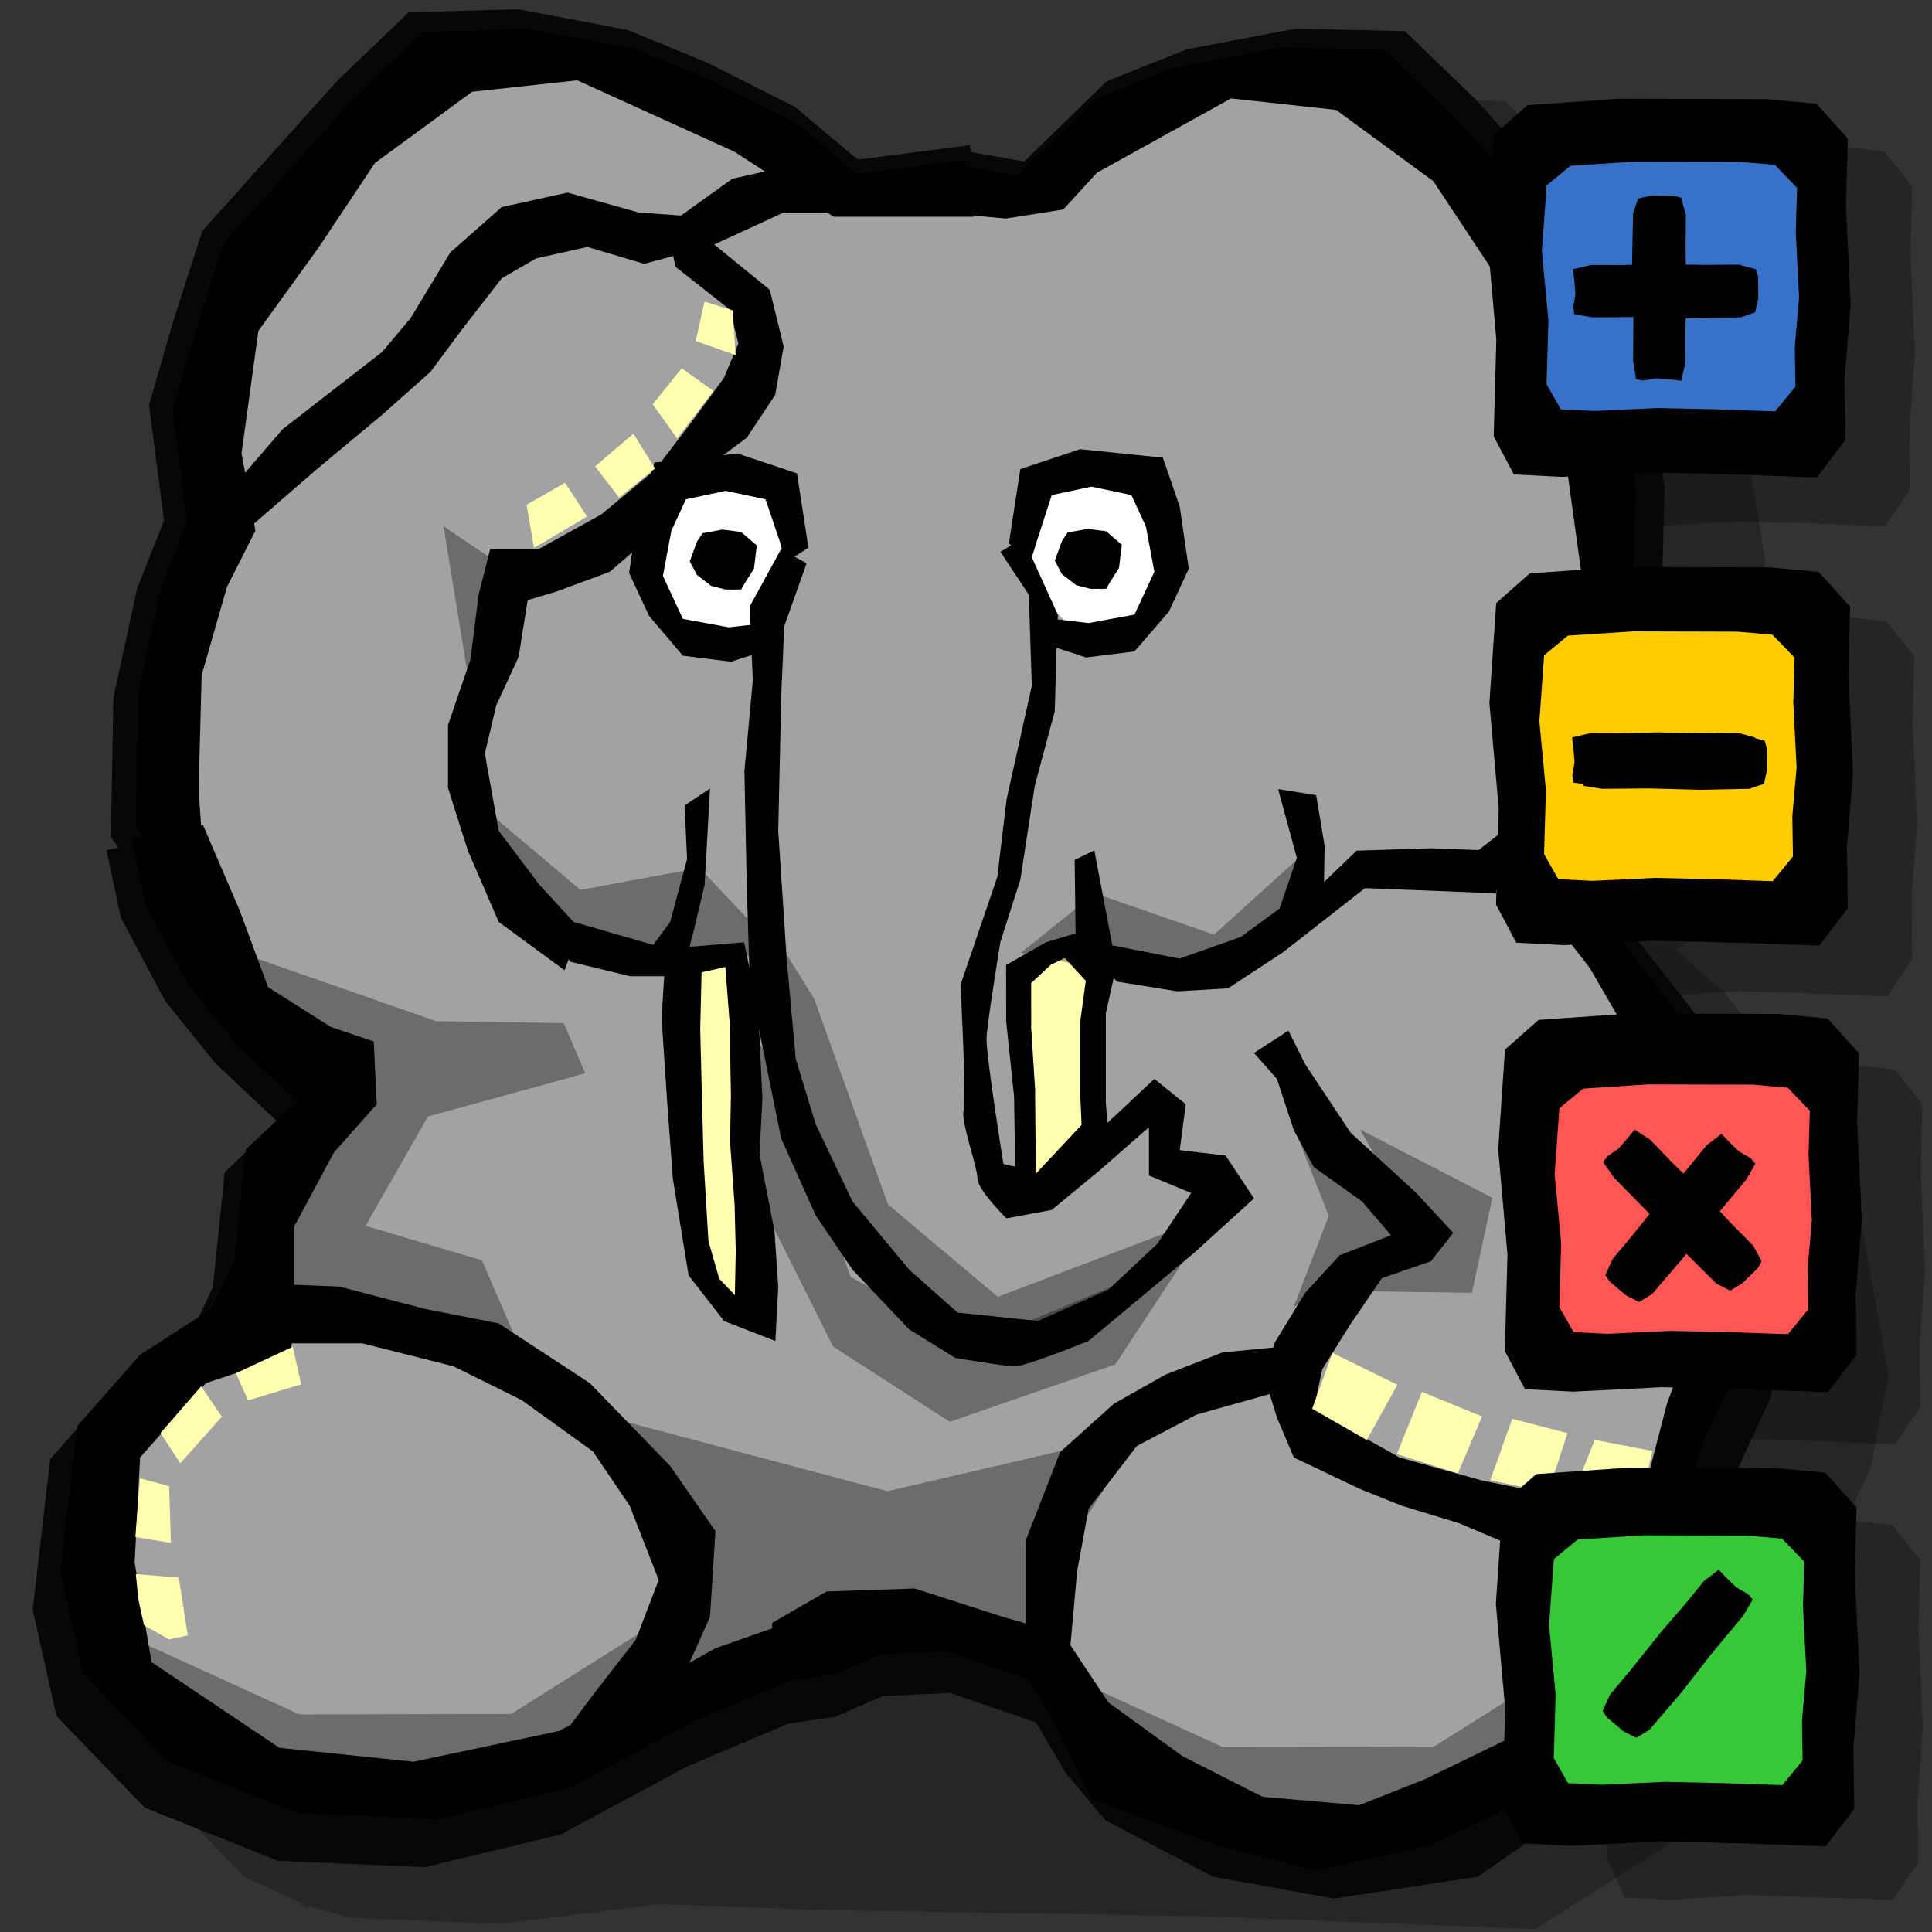 <?xml version="1.0" encoding="UTF-8" standalone="no"?>
<!-- Created with Inkscape (http://www.inkscape.org/) -->
<svg
   xmlns:dc="http://purl.org/dc/elements/1.1/"
   xmlns:cc="http://web.resource.org/cc/"
   xmlns:rdf="http://www.w3.org/1999/02/22-rdf-syntax-ns#"
   xmlns:svg="http://www.w3.org/2000/svg"
   xmlns="http://www.w3.org/2000/svg"
   xmlns:sodipodi="http://sodipodi.sourceforge.net/DTD/sodipodi-0.dtd"
   xmlns:inkscape="http://www.inkscape.org/namespaces/inkscape"
   width="100"
   height="100"
   id="svg2"
   sodipodi:version="0.32"
   inkscape:version="0.44.1"
   version="1.0"
   sodipodi:docbase="/home/mat/Travaux/Inkscape/Gcompris/boardicons"
   sodipodi:docname="mem_solo_calc.svg">
  <rect width="100%" height="100%" fill="#333333" stroke="none"/>
  <defs
     id="defs4" />
  <sodipodi:namedview
     id="base"
     pagecolor="#ffffff"
     bordercolor="#666666"
     borderopacity="1.0"
     inkscape:pageopacity="0.0"
     inkscape:pageshadow="2"
     inkscape:zoom="3.1359152"
     inkscape:cx="104.7097"
     inkscape:cy="60.040482"
     inkscape:document-units="px"
     inkscape:current-layer="layer1"
     width="100px"
     height="100px"
     inkscape:window-width="1136"
     inkscape:window-height="887"
     inkscape:window-x="49"
     inkscape:window-y="38" />
  <g
     inkscape:label="Calque 1"
     inkscape:groupmode="layer"
     id="layer1">
    <path
       style="fill:black;fill-opacity:0.273;fill-rule:evenodd;stroke:none;stroke-width:1px;stroke-linecap:butt;stroke-linejoin:miter;stroke-opacity:1"
       d="M 88.546,7.584 L 84.315,7.897 L 82.766,9.465 L 82.462,14.64 L 82.877,20.096 L 82.766,25.114 L 83.679,27.09 L 85.891,27.215 L 89.957,26.996 L 93.773,27.09 L 97.562,27.246 L 98.89,25.302 L 98.834,22.135 L 99.111,18.277 L 98.89,13.166 L 98.973,9.653 L 97.534,7.834 L 95.267,7.584 L 88.546,7.584 z M 88.629,31.888 L 84.426,32.233 L 82.877,33.769 L 82.573,38.975 L 82.988,44.4 L 82.877,49.449 L 83.79,51.425 L 86.002,51.551 L 90.067,51.3 L 93.884,51.425 L 97.673,51.582 L 98.973,49.638 L 98.945,46.439 L 99.221,42.613 L 99,37.501 L 99.083,33.958 L 97.645,32.17 L 95.377,31.919 L 88.629,31.888 z M 89.044,55.094 L 84.813,55.439 L 83.292,56.976 L 82.96,62.15 L 83.402,67.607 L 83.264,72.625 L 84.204,74.6 L 86.389,74.726 L 90.455,74.506 L 94.271,74.6 L 98.088,74.757 L 99.387,72.813 L 99.36,69.645 L 99.636,65.788 L 99.415,60.676 L 99.498,57.164 L 98.06,55.345 L 95.792,55.126 L 89.044,55.094 z M 88.934,78.677 L 84.702,79.022 L 83.181,80.559 L 82.877,85.765 L 83.292,91.19 L 83.181,96.208 L 84.094,98.215 L 86.306,98.34 L 90.372,98.089 L 94.188,98.215 L 97.977,98.34 L 99.277,96.427 L 99.249,93.228 L 99.526,89.402 L 99.304,84.291 L 99.387,80.747 L 97.949,78.928 L 95.682,78.709 L 88.934,78.677 z "
       id="path17483" />
    <path
       style="fill:#070707;fill-opacity:0.276;fill-rule:evenodd;stroke:none;stroke-width:1px;stroke-linecap:butt;stroke-linejoin:miter;stroke-opacity:1"
       d="M 31.998,4.09 L 26.332,4.252 L 22.674,7.755 L 15.649,15.571 L 14.127,20.306 L 12.897,24.587 L 13.674,30.555 L 12.282,34.058 L 11.051,39.733 L 10.922,46.933 L 11.31,47.485 L 10.695,47.615 L 11.44,51.117 L 13.739,55.431 L 16.329,58.642 L 19.566,61.69 L 16.814,64.285 L 16.199,70.253 L 14.969,72.847 L 11.149,75.312 L 7.782,79.139 L 6.875,86.923 L 8.105,92.437 L 12.67,97.172 C 20.207,100.472 11.801,97.339 17.988,99.252 L 25.821,99.577 L 34.199,98.567 L 42.575,98.865 L 62.171,99.183 L 79.47,99.844 L 88,94.432 L 91.34,90.945 L 90.402,87.41 L 93.153,86.631 L 93.639,84.037 L 94.999,79.918 L 96.844,75.928 L 97.751,71.193 L 96.359,63.377 L 93.477,56.793 L 89.204,51.312 L 86.711,49.139 L 87.067,48.977 L 90.272,46.252 L 90.887,41.193 L 91.179,35.225 L 91.34,28.803 L 90.11,21.311 L 88.589,16.544 L 81.563,8.76 L 77.905,5.225 L 72.239,5.095 L 66.606,6.165 L 62.462,7.819 L 58.189,11.971 L 55.437,11.484 L 55.372,11.128 L 49.577,11.874 L 46.34,9.149 L 41.775,6.846 L 37.663,5.16 L 31.998,4.09 z "
       id="path16413"
       sodipodi:nodetypes="cccccccccccccccccccccccccccccccccccccccccccccccccccccccccccccc" />
    <path
       style="fill:#070707;fill-opacity:1;fill-rule:evenodd;stroke:none;stroke-width:1px;stroke-linecap:butt;stroke-linejoin:miter;stroke-opacity:1"
       d="M 26.815,0.478 L 21.15,0.64 L 17.491,4.143 L 10.466,11.96 L 8.944,16.695 L 7.714,20.976 L 8.491,26.944 L 7.099,30.446 L 5.869,36.122 L 5.739,43.322 L 6.128,43.874 L 5.513,44.003 L 6.257,47.506 L 8.556,51.82 L 11.146,55.03 L 14.383,58.079 L 11.632,60.674 L 11.016,66.641 L 9.786,69.236 L 5.966,71.701 L 2.599,75.528 L 1.693,83.312 L 2.923,88.825 L 7.488,93.561 L 14.383,96.317 L 21.991,96.642 L 29.017,94.955 L 35.589,91.42 L 40.801,89.215 L 43.229,88.858 L 45.69,87.788 L 49.186,87.625 L 53.621,89.15 L 55.143,91.744 L 57.214,94.219 L 62.788,97.134 L 69.032,98.271 L 76.504,97.134 L 80.757,94.149 L 83.697,91.615 L 86.158,87.334 L 85.219,83.798 L 87.971,83.02 L 88.457,80.425 L 89.816,76.306 L 91.662,72.317 L 92.568,67.582 L 91.176,59.766 L 88.295,53.182 L 84.021,47.701 L 81.528,45.528 L 81.885,45.365 L 85.09,42.641 L 85.705,37.582 L 85.996,31.614 L 86.158,25.192 L 84.928,17.7 L 83.406,12.933 L 76.381,5.149 L 72.722,1.613 L 67.057,1.484 L 61.424,2.554 L 57.28,4.208 L 53.006,8.36 L 50.255,7.873 L 50.19,7.516 L 44.395,8.262 L 41.157,5.538 L 36.592,3.235 L 32.481,1.549 L 26.815,0.478 z "
       id="path16272"
       sodipodi:nodetypes="ccccccccccccccccccccccccccccccccccccccccccccccccccccccccccccccccccccccc" />
    <path
       style="fill:#a2a1a3;fill-opacity:1;fill-rule:evenodd;stroke:none;stroke-width:1px;stroke-linecap:butt;stroke-linejoin:miter;stroke-opacity:1"
       d="M 12.419,15.306 L 10.65,21.94 L 11.239,28.427 L 8.733,33.439 L 8.586,43.759 L 11.829,50.835 L 16.989,55.848 L 15.662,59.238 L 13.746,63.071 L 13.746,66.462 L 11.387,69.411 L 6.079,73.981 L 4.31,81.057 L 7.111,87.544 L 14.483,92.114 L 21.412,92.704 L 32.321,90.05 L 37.333,86.807 L 42.641,84.595 L 47.358,84.006 L 53.403,85.185 L 56.646,89.608 L 62.396,93.146 L 66.966,94.915 L 72.126,94.62 L 80.676,89.903 L 83.33,84.448 L 82.888,80.762 L 86.131,78.256 L 89.079,67.199 L 88.784,61.302 L 86.721,54.963 L 83.477,49.361 L 78.907,44.349 L 82.74,40.368 L 83.33,28.279 L 81.413,16.633 L 71.683,4.544 L 66.671,3.512 L 59.005,5.429 L 54.582,9.851 L 42.493,9.704 L 36.744,5.134 L 29.225,2.627 L 22.296,4.397 L 14.188,13.242 L 12.419,15.306 z "
       id="path14433" />
    <path
       style="fill:white;fill-opacity:1;fill-rule:evenodd;stroke:none;stroke-width:1px;stroke-linecap:butt;stroke-linejoin:miter;stroke-opacity:1"
       d="M 36.889,24.396 L 39.263,24.761 L 41.272,26.77 L 40.906,30.24 L 39.811,32.249 L 39.263,33.344 L 37.254,33.344 L 35.428,32.796 L 33.602,31.153 L 32.689,29.144 L 33.602,26.222 L 34.332,24.944 L 36.889,24.396 z "
       id="path14435" />
    <path
       style="fill:white;fill-opacity:1;fill-rule:evenodd;stroke:none;stroke-width:1px;stroke-linecap:butt;stroke-linejoin:miter;stroke-opacity:1"
       d="M 56.804,24.122 L 58.925,24.487 L 60.721,26.496 L 60.394,29.966 L 59.415,31.975 L 58.925,33.07 L 57.13,33.07 L 55.498,32.523 L 53.867,30.879 L 53.051,28.87 L 53.867,25.948 L 54.519,24.67 L 56.804,24.122 z "
       id="path15322" />
    <path
       style="fill:#ffffaf;fill-opacity:1;fill-rule:evenodd;stroke:none;stroke-width:1px;stroke-linecap:butt;stroke-linejoin:miter;stroke-opacity:1"
       d="M 81.118,79.446 L 81.615,83.151 L 79.22,83.552 L 78.792,79.929 L 81.118,79.446 z "
       id="path15342"
       sodipodi:nodetypes="ccccc" />
    <path
       style="fill:black;fill-opacity:1;fill-rule:evenodd;stroke:none;stroke-width:1px;stroke-linecap:butt;stroke-linejoin:miter;stroke-opacity:1"
       d="M 27.375,1.5 L 21.906,1.656 L 18.375,5.031 L 11.594,12.562 L 10.125,17.125 L 8.938,21.25 L 9.688,27 L 8.344,30.375 L 7.156,35.844 L 7.031,42.781 L 7.406,43.312 L 6.812,43.438 L 7.531,46.812 L 9.75,50.969 L 12.25,54.062 L 15.375,57 L 12.719,59.5 L 12.125,65.25 L 10.938,67.75 L 7.25,70.125 L 4,73.812 L 3.125,81.312 L 4.312,86.625 L 8.719,91.188 L 15.375,93.844 L 22.719,94.156 L 29.5,92.531 L 35.844,89.125 L 40.875,87 L 43.219,86.656 L 45.594,85.625 L 48.969,85.469 L 53.25,86.938 L 54.719,89.438 L 56.5,93.125 L 62.969,95.5 L 68.125,96.812 L 74.031,95.5 L 80.531,92.406 L 82.281,89.312 L 84.656,85.188 L 83.75,81.781 L 86.406,81.031 L 86.875,78.531 L 88.188,74.562 L 89.969,70.719 L 90.844,66.156 L 89.5,58.625 L 86.719,52.281 L 82.594,47 L 80.188,44.906 L 80.531,44.75 L 83.625,42.125 L 84.219,37.25 L 84.5,31.5 L 84.656,25.312 L 83.469,18.094 L 82,13.5 L 75.219,6 L 71.688,2.594 L 66.219,2.469 L 60.781,3.5 L 56.781,5.094 L 52.656,9.094 L 50,8.625 L 49.938,8.281 L 44.344,9 L 41.219,6.375 L 36.812,4.156 L 32.844,2.531 L 27.375,1.5 z M 29.875,4.156 L 38,7.844 L 39.594,8.875 L 37.906,9.25 L 35.25,11.156 L 33.062,11 L 29.375,9.969 L 25.969,10.719 L 23.312,13.062 L 21.25,16.469 L 19.781,18.219 L 17.281,20.156 L 14.625,22.219 L 12.688,24.469 L 12.5,23.469 L 13.375,17.125 L 16.469,12.844 L 19.406,8.438 L 24.438,4.75 L 29.875,4.156 z M 63.719,5.094 L 69.156,5.688 L 74.188,9.375 L 77.125,13.812 L 80.219,18.094 L 81.125,24.406 L 82,30.75 L 81.562,35.625 L 80.656,40.781 L 76.531,44 L 74.062,43.906 L 70.219,44.031 L 68.531,45.656 L 68.562,43.781 L 68.125,41.156 L 66.156,40.844 L 67.125,44.406 L 66.23,47.025 L 64.213,48.502 L 61.05,49.616 L 57.575,48.933 L 56.643,44.015 L 55.625,44.509 L 55.681,49.019 L 57.844,50.812 L 60.938,51.31 L 63.567,51.154 L 66.392,49.3 L 70.656,45.969 L 76.969,46.219 L 77,46.219 L 77.438,46.25 L 77.438,46.062 L 77.938,45.844 L 80.219,47.438 L 82.281,50.094 L 85.531,55.688 L 87.906,63.938 L 88.031,67.938 L 86.281,72.656 L 85.25,76.625 L 83.625,78.531 L 82.531,78.312 L 82.156,77.938 L 80.375,77.375 L 76.688,76.625 L 72.438,75.438 L 68,72.938 L 68.438,70.875 L 69.906,68.531 L 71.531,66.156 L 74.062,65.281 L 75.219,63.812 L 73.312,61.75 L 69.906,58.625 L 67.562,55.094 L 66.688,53.344 L 64.906,54.5 L 66.094,55.844 L 66.969,58.5 L 68,60.406 L 70.5,62.188 L 72,63.938 L 69.344,64.969 L 67.562,66.906 L 65.938,69.562 L 65.906,69.75 L 63.281,70 L 60.312,71.156 L 57.656,72.656 L 54.875,75.156 L 53.094,79.719 L 53.094,84.031 L 51.906,83.688 L 47.344,82.219 L 42.781,82.375 L 39.969,84 L 39.969,84.281 L 37.031,85.312 L 35.688,86.062 L 36.75,83.688 L 37.031,79.25 L 34.688,75.875 L 30.531,71.594 L 25.812,68.5 L 22,67.75 L 17.562,66.594 L 15.219,66.5 L 15.219,63.5 L 17.281,59.656 L 19.5,57.156 L 19.344,53.906 L 17.125,53.156 L 13.875,51.094 L 12.406,47.125 L 10.5,42.688 L 10.406,42.719 L 10.281,40.844 L 10.438,34.938 L 11.75,30.375 L 13.219,27.469 L 13.156,27.094 L 16.406,24.281 L 19.781,21.469 L 22.281,19.25 L 23.906,17.062 L 25.969,14.406 L 27.75,13.375 L 30.406,12.781 L 33.344,13.656 L 34.844,13.25 L 34.969,13.812 L 37.781,16.031 L 38.219,17.781 L 37.469,19.562 L 35.844,21.781 L 34.219,23.906 L 33.875,23.938 L 33.688,24.5 L 31.125,26.625 L 27.906,28.406 L 25.375,28.406 L 24.781,30.75 L 24.344,34.156 L 23.188,37.531 L 23.188,40.781 L 24.219,44.031 L 25.812,47.719 L 29.219,50.219 L 29.438,49.656 L 29.531,49.781 L 32.625,50.531 L 35.281,50.531 L 35.875,48.312 L 36.469,45.812 L 36.75,40.812 L 35.438,41.688 L 35.562,44.469 L 34.688,47.719 L 33.812,48.906 L 29.688,47.719 L 27.906,45.781 L 25.812,43 L 25.094,39 L 25.688,36.5 L 26.844,34 L 27.312,31.062 L 28.781,30.625 L 31.562,29.594 L 32.719,28.594 L 32.562,29.656 L 33.594,31.875 L 35.344,33.938 L 37.844,34.25 L 38.906,33.906 L 38.969,35.188 L 38.531,39.906 L 38.656,45.969 L 38.812,50.969 L 40.438,58.938 L 42.219,62.906 L 44.125,65.719 L 47.062,68.812 L 49.438,70.281 C 49.438,70.281 51.942,70.719 52.531,70.719 C 53.121,70.719 56.344,69.406 56.344,69.406 L 61.812,64.844 L 64.906,62.031 L 63.438,59.812 L 61.062,59.531 L 61.375,57.156 L 59.75,55.844 L 57.25,58.188 L 54.594,60.844 L 51.938,60.25 C 51.938,60.25 51.062,54.813 51.062,53.781 C 51.063,53.122 51.781,48.75 51.781,48.75 L 52.812,45.531 L 53.562,40.656 L 54.594,36.812 L 54.688,33.531 L 56.219,34.031 L 58.719,33.719 L 60.5,31.656 L 61.531,29.438 L 61.062,26.219 L 60.188,23.688 L 55.906,23.25 L 52.812,24.281 L 52.219,28.125 L 52.344,28.219 L 51.781,28.562 L 53.25,30.781 L 53.406,35.5 L 52.094,41.406 L 51.625,45.375 L 49.719,50.969 C 49.719,50.969 50.022,56.879 49.875,57.469 C 49.728,58.058 50.594,60.41 50.594,61 C 50.594,61.59 52.094,63.062 52.094,63.062 L 54.438,62.625 L 56.938,60.562 L 59.469,58.344 L 59.469,60.844 L 61.656,61.75 L 59.906,64.375 L 57.375,66.75 L 53.719,68.375 L 49.562,67.938 L 47.062,65.719 L 44.125,62.188 L 42.219,58.188 L 41.188,54.812 L 40.719,49.656 L 40.281,43 L 40.438,35.938 L 40.594,32.406 L 41.75,29.156 L 41.125,28.812 L 41.844,28.344 L 41.25,24.5 L 38.156,23.469 L 37.438,23.562 L 38.656,22.656 L 40.125,20.438 L 40.562,17.938 L 39.844,15 L 36.969,12.656 L 37.031,12.625 L 40.562,11 L 42.812,11 L 43.156,11.219 L 50.375,11.219 L 50.375,11.156 L 52.062,11.312 L 55.031,10.844 L 56.781,8.938 L 63.719,5.094 z M 56.5,25.188 L 58.562,25.625 L 59.312,27.25 L 59.75,29.594 L 58.719,31.812 L 56.344,32.25 L 54.75,32.062 L 54.75,31.812 L 53.406,28.844 L 53.719,27.844 L 54.438,25.625 L 56.5,25.188 z M 37.562,25.406 L 39.625,25.844 L 40.375,28.062 L 40.469,28.438 L 40.438,28.406 L 38.812,31.375 L 38.844,32.344 L 37.719,32.469 L 35.344,32.031 L 34.312,29.812 L 34.75,27.469 L 35.5,25.844 L 37.562,25.406 z M 15.094,69.531 L 18.75,69.531 L 23.469,70.719 L 27,72.469 L 30.688,75.125 L 32.594,77.938 L 34.094,81.781 L 32.906,84.875 L 30.844,87.531 L 29.531,89.281 L 28.938,89.594 L 21.406,91.188 L 14.469,90.469 L 7.844,86.031 L 6.969,80.875 L 7.25,75.438 L 10.656,71.594 L 15.062,70.125 L 15.094,69.531 z M 65.719,72.156 L 66.094,73.375 L 66.969,75.438 L 70.375,77.062 L 72.562,77.938 L 75.531,78.844 L 78.625,80.156 L 81.281,79.906 L 81.562,82.375 L 81.688,85.031 L 80.219,87.688 L 78,90.031 L 73.75,92.094 L 70.344,93.438 L 65.344,93 L 61.219,90.906 L 57.375,88.125 L 55.406,85.156 L 55.75,81.344 L 56.344,78.094 L 58.844,74.844 L 61.938,73.219 L 65.719,72.156 z "
       id="path5539"
       sodipodi:nodetypes="cccccccccccccccccccccccccccccccccccccccccccccccccccccccccccccccccccccccccccccccccccccccccccccccccccccccccccccccccccccccccccccccccccccccccccccccccccccccccccccccccccccccccccccccccccccccccccccccccccccccccccccccccccccccccccccccccccccccccccccccccccccccccccccccsccccccccccscccccccccccccccccccccsscccccccccccccccccccccccccccccccccccccccccccccccccccccccccccccccccccccccccccccccccccccccccccccccccccccccccc" />
    <path
       style="fill:black;fill-opacity:1;fill-rule:evenodd;stroke:none;stroke-width:1px;stroke-linecap:butt;stroke-linejoin:miter;stroke-opacity:1"
       d="M 34.469,49.108 L 38.513,48.771 L 39.25,52.309 L 39.461,56.873 L 39.314,59.751 L 40.086,63.718 L 40.282,66.61 L 40.134,69.411 L 37.481,68.379 L 35.641,66.013 L 34.827,61.007 L 34.532,57.027 L 34.244,52.681 L 34.469,49.108 z "
       id="path13544"
       sodipodi:nodetypes="cccccccccccccc" />
    <path
       style="fill:black;fill-opacity:1;fill-rule:evenodd;stroke:none;stroke-width:1px;stroke-linecap:butt;stroke-linejoin:miter;stroke-opacity:1"
       d="M 52.076,49.951 L 54.14,48.771 L 55.614,48.329 L 57.825,49.803 L 57.236,52.457 L 57.236,57.027 L 57.383,59.091 L 52.567,62.237 L 52.49,56.761 L 52.082,52.892 L 52.076,49.951 z "
       id="path13546"
       sodipodi:nodetypes="ccccccccccc" />
    <path
       style="fill:black;fill-opacity:1;fill-rule:evenodd;stroke:none;stroke-width:1px;stroke-linecap:butt;stroke-linejoin:miter;stroke-opacity:1"
       d="M 56.294,27.373 L 57.254,27.499 L 58.066,28.196 L 57.918,29.4 L 57.475,30.097 L 57.254,30.477 L 56.441,30.477 L 55.703,30.287 L 54.965,29.717 L 54.596,29.02 L 54.965,28.006 L 55.26,27.563 L 56.294,27.373 z "
       id="path15324" />
    <path
       style="fill:black;fill-opacity:1;fill-rule:evenodd;stroke:none;stroke-width:1px;stroke-linecap:butt;stroke-linejoin:miter;stroke-opacity:1"
       d="M 37.4,27.409 L 38.36,27.536 L 39.172,28.233 L 39.024,29.437 L 38.581,30.134 L 38.36,30.514 L 37.547,30.514 L 36.809,30.324 L 36.071,29.753 L 35.702,29.057 L 36.071,28.043 L 36.366,27.599 L 37.4,27.409 z "
       id="path15326" />
    <path
       style="fill:#ffffaf;fill-opacity:1;fill-rule:evenodd;stroke:none;stroke-width:1px;stroke-linecap:butt;stroke-linejoin:miter;stroke-opacity:1"
       d="M 36.312,50.329 L 37.543,50.052 L 37.768,52.964 L 37.832,56.72 L 37.787,59.089 L 38.022,62.354 L 38.082,64.734 L 38.037,67.039 L 37.229,66.19 L 36.669,64.243 L 36.421,60.123 L 36.332,56.847 L 36.244,53.27 L 36.312,50.329 z "
       id="path15328"
       sodipodi:nodetypes="cccccccccccccc" />
    <path
       style="fill:#ffffaf;fill-opacity:1;fill-rule:evenodd;stroke:none;stroke-width:1px;stroke-linecap:butt;stroke-linejoin:miter;stroke-opacity:1"
       d="M 53.372,50.885 L 54.387,49.938 L 55.112,49.583 L 56.199,50.767 L 55.909,52.898 L 55.909,56.568 L 55.982,58.225 L 53.613,60.752 L 53.575,56.354 L 53.375,53.247 L 53.372,50.885 z "
       id="path15330"
       sodipodi:nodetypes="ccccccccccc" />
    <path
       style="fill:#ffffaf;fill-opacity:1;fill-rule:evenodd;stroke:none;stroke-width:1px;stroke-linecap:butt;stroke-linejoin:miter;stroke-opacity:1"
       d="M 68.971,70.028 L 72.327,71.674 L 70.745,74.539 L 67.918,72.915 L 68.971,70.028 z "
       id="path15334"
       sodipodi:nodetypes="ccccc" />
    <path
       style="fill:#ffffaf;fill-opacity:1;fill-rule:evenodd;stroke:none;stroke-width:1px;stroke-linecap:butt;stroke-linejoin:miter;stroke-opacity:1"
       d="M 73.601,72.042 L 76.71,73.318 L 75.458,76.265 L 72.301,75.259 L 73.601,72.042 z "
       id="path15336"
       sodipodi:nodetypes="ccccc" />
    <path
       style="fill:#ffffaf;fill-opacity:1;fill-rule:evenodd;stroke:none;stroke-width:1px;stroke-linecap:butt;stroke-linejoin:miter;stroke-opacity:1"
       d="M 78.272,73.439 L 81.134,74.178 L 80.129,77.249 L 77.137,76.614 L 78.272,73.439 z "
       id="path15338"
       sodipodi:nodetypes="ccccc" />
    <path
       style="fill:#ffffaf;fill-opacity:1;fill-rule:evenodd;stroke:none;stroke-width:1px;stroke-linecap:butt;stroke-linejoin:miter;stroke-opacity:1"
       d="M 82.543,74.529 L 85.528,75.103 L 85.142,76.772 L 83.703,78.551 L 82.347,78.434 L 81.325,77.581 L 82.543,74.529 z "
       id="path15340"
       sodipodi:nodetypes="ccccccc" />
    <path
       style="fill:#ffffaf;fill-opacity:1;fill-rule:evenodd;stroke:none;stroke-width:1px;stroke-linecap:butt;stroke-linejoin:miter;stroke-opacity:1"
       d="M 81.548,85.322 L 79.45,88.416 L 77.782,87.399 L 79,85.156 L 81.548,85.322 z "
       id="path15344"
       sodipodi:nodetypes="ccccc" />
    <path
       style="fill:#ffffaf;fill-opacity:1;fill-rule:evenodd;stroke:none;stroke-width:1px;stroke-linecap:butt;stroke-linejoin:miter;stroke-opacity:1"
       d="M 15.589,71.652 L 12.838,72.486 L 12.212,71.078 L 15.154,69.711 L 15.589,71.652 z "
       id="path15346"
       sodipodi:nodetypes="ccccc" />
    <path
       style="fill:#ffffaf;fill-opacity:1;fill-rule:evenodd;stroke:none;stroke-width:1px;stroke-linecap:butt;stroke-linejoin:miter;stroke-opacity:1"
       d="M 11.483,73.33 L 9.329,75.739 L 8.311,74.173 L 10.413,71.752 L 11.483,73.33 z "
       id="path15348"
       sodipodi:nodetypes="ccccc" />
    <path
       style="fill:#ffffaf;fill-opacity:1;fill-rule:evenodd;stroke:none;stroke-width:1px;stroke-linecap:butt;stroke-linejoin:miter;stroke-opacity:1"
       d="M 8.753,76.923 L 8.846,79.861 L 7.006,79.557 L 7.244,76.516 L 8.753,76.923 z "
       id="path15350"
       sodipodi:nodetypes="ccccc" />
    <path
       style="fill:#ffffaf;fill-opacity:1;fill-rule:evenodd;stroke:none;stroke-width:1px;stroke-linecap:butt;stroke-linejoin:miter;stroke-opacity:1"
       d="M 9.255,81.655 L 9.72,84.648 L 8.749,84.856 L 7.451,84.116 L 7.165,82.805 L 7.03,81.477 L 9.255,81.655 z "
       id="path15352"
       sodipodi:nodetypes="ccccccc" />
    <path
       style="fill:#ffffaf;fill-opacity:1;fill-rule:evenodd;stroke:none;stroke-width:1px;stroke-linecap:butt;stroke-linejoin:miter;stroke-opacity:1"
       d="M 27.258,26.126 L 29.247,24.983 L 30.385,26.735 L 27.639,28.36 L 27.258,26.126 z "
       id="path15354"
       sodipodi:nodetypes="ccccc" />
    <path
       style="fill:#ffffaf;fill-opacity:1;fill-rule:evenodd;stroke:none;stroke-width:1px;stroke-linecap:butt;stroke-linejoin:miter;stroke-opacity:1"
       d="M 30.801,24.141 L 32.785,22.45 L 33.903,24.247 L 32.046,25.756 L 30.801,24.141 z "
       id="path15356"
       sodipodi:nodetypes="ccccc" />
    <path
       style="fill:#ffffaf;fill-opacity:1;fill-rule:evenodd;stroke:none;stroke-width:1px;stroke-linecap:butt;stroke-linejoin:miter;stroke-opacity:1"
       d="M 33.781,20.928 L 35.284,19.06 L 36.929,20.24 L 35.047,22.697 L 33.781,20.928 z "
       id="path15358"
       sodipodi:nodetypes="ccccc" />
    <path
       style="fill:#ffffaf;fill-opacity:1;fill-rule:evenodd;stroke:none;stroke-width:1px;stroke-linecap:butt;stroke-linejoin:miter;stroke-opacity:1"
       d="M 36.009,17.651 L 36.467,15.614 L 37.922,16.063 L 38.078,18.382 L 36.009,17.651 z "
       id="path15360"
       sodipodi:nodetypes="ccccc" />
    <path
       style="fill:black;fill-opacity:0.331;fill-rule:evenodd;stroke:none;stroke-width:1px;stroke-linecap:butt;stroke-linejoin:miter;stroke-opacity:1"
       d="M 34.678,88.441 L 45.02,83.878 L 52.625,86.007 L 54.754,80.836 L 59.013,74.144 L 45.933,77.186 L 31.027,73.231 L 34.982,79.011 L 33.765,85.095 L 34.678,88.441 z "
       id="path15362" />
    <path
       style="fill:black;fill-opacity:0.331;fill-rule:evenodd;stroke:none;stroke-width:1px;stroke-linecap:butt;stroke-linejoin:miter;stroke-opacity:1"
       d="M 45.066,65.956 L 51.104,69.843 L 57.752,67.189 L 63.389,62.656 L 51.647,67.123 L 45.963,62.342 L 42.131,51.671 L 39.662,47.717 L 41.703,59.236 L 45.066,65.956 z "
       id="path15364"
       sodipodi:nodetypes="cccccccccc" />
    <path
       style="fill:black;fill-opacity:0.331;fill-rule:evenodd;stroke:none;stroke-width:1px;stroke-linecap:butt;stroke-linejoin:miter;stroke-opacity:1"
       d="M 25.851,47.654 L 33.164,49.15 L 39.174,49.526 L 39.231,41.484 L 38.701,47.56 L 36.2,44.921 L 30.041,46.062 L 24.279,41.198 L 25.851,47.654 z "
       id="path15366"
       sodipodi:nodetypes="ccccccccc" />
    <path
       style="fill:black;fill-opacity:0.331;fill-rule:evenodd;stroke:none;stroke-width:1px;stroke-linecap:butt;stroke-linejoin:miter;stroke-opacity:1"
       d="M 62.665,51.006 L 56.655,50.114 L 52.85,49.315 L 56.672,46.234 L 62.84,48.378 L 67.564,44.098 L 67.586,47.365 L 62.665,51.006 z "
       id="path15368"
       sodipodi:nodetypes="cccccccc" />
    <path
       style="fill:black;fill-opacity:0.331;fill-rule:evenodd;stroke:none;stroke-width:1px;stroke-linecap:butt;stroke-linejoin:miter;stroke-opacity:1"
       d="M 13.601,67.931 L 17.318,56.222 L 11.467,48.978 L 22.572,52.853 L 29.178,52.956 L 30.29,55.554 L 22.146,57.792 L 18.925,63.449 L 24.944,65.235 L 27.471,71.075 L 13.601,67.931 z "
       id="path16258"
       sodipodi:nodetypes="ccccccccccc" />
    <path
       style="fill:black;fill-opacity:0.331;fill-rule:evenodd;stroke:none;stroke-width:1px;stroke-linecap:butt;stroke-linejoin:miter;stroke-opacity:1"
       d="M 43.128,69.706 L 49.165,73.594 L 57.726,70.621 L 61.45,64.972 L 50.346,69.598 L 44.025,66.092 L 40.192,55.422 L 37.723,51.468 L 39.765,62.987 L 43.128,69.706 z "
       id="path16260"
       sodipodi:nodetypes="cccccccccc" />
    <path
       style="fill:black;fill-opacity:0.331;fill-rule:evenodd;stroke:none;stroke-width:1px;stroke-linecap:butt;stroke-linejoin:miter;stroke-opacity:1"
       d="M 73.741,63.272 L 66.951,67.671 L 68.776,62.939 L 67.047,58.533 L 69.198,58.352 L 73.741,63.272 z "
       id="path16262"
       sodipodi:nodetypes="cccccc" />
    <path
       style="fill:black;fill-opacity:0.331;fill-rule:evenodd;stroke:none;stroke-width:1px;stroke-linecap:butt;stroke-linejoin:miter;stroke-opacity:1"
       d="M 9.562,90.175 L 17.035,92.468 L 23.842,92.525 L 30.276,90.064 L 33.413,84.341 L 26.449,88.717 L 15.506,88.742 L 6.236,84.516 L 9.562,90.175 z "
       id="path16264"
       sodipodi:nodetypes="ccccccccc" />
    <path
       style="fill:black;fill-opacity:0.331;fill-rule:evenodd;stroke:none;stroke-width:1px;stroke-linecap:butt;stroke-linejoin:miter;stroke-opacity:1"
       d="M 57.342,91.857 L 64.814,94.15 L 71.621,94.206 L 78.056,91.746 L 81.192,86.023 L 74.228,90.399 L 63.285,90.424 L 54.015,86.197 L 57.342,91.857 z "
       id="path16266"
       sodipodi:nodetypes="ccccccccc" />
    <path
       style="fill:black;fill-opacity:0.331;fill-rule:evenodd;stroke:none;stroke-width:1px;stroke-linecap:butt;stroke-linejoin:miter;stroke-opacity:1"
       d="M 22.955,27.234 L 26.289,29.489 L 24.594,37.276 L 23.775,32.255 L 22.955,27.234 z "
       id="path16268"
       sodipodi:nodetypes="ccccc" />
    <path
       style="fill:black;fill-opacity:0.331;fill-rule:evenodd;stroke:none;stroke-width:1px;stroke-linecap:butt;stroke-linejoin:miter;stroke-opacity:1"
       d="M 70.401,58.466 L 77.243,61.997 L 76.186,66.914 L 70.424,66.836 L 73.601,64.086 L 70.401,58.466 z "
       id="path16270"
       sodipodi:nodetypes="cccccc" />
    <g
       id="g17470"
       transform="translate(74.3,64.415)">
      <path
         sodipodi:nodetypes="ccccccccccccccccccc"
         id="path12038"
         d="M 21.247,-53.729 L 21.49,-48.637 L 21.176,-44.81 L 21.22,-41.638 L 19.742,-39.704 L 15.454,-39.857 L 11.138,-39.96 L 6.545,-39.731 L 4.058,-39.857 L 3.013,-41.829 L 3.149,-46.832 L 2.669,-52.257 L 3.02,-57.434 L 4.757,-58.972 L 9.532,-59.307 L 17.145,-59.283 L 19.718,-59.047 L 21.341,-57.245 L 21.247,-53.729 z "
         style="fill:black;fill-opacity:1;fill-rule:evenodd;stroke:none;stroke-width:1px;stroke-linecap:butt;stroke-linejoin:miter;stroke-opacity:1" />
      <path
         sodipodi:nodetypes="ccccccccccccccccccc"
         id="path12050"
         d="M 18.649,-52.375 L 18.821,-49.016 L 18.599,-46.492 L 18.63,-44.4 L 17.584,-43.124 L 14.55,-43.225 L 11.497,-43.293 L 8.248,-43.142 L 6.488,-43.225 L 5.749,-44.526 L 5.845,-47.826 L 5.505,-51.404 L 5.753,-54.818 L 6.983,-55.833 L 10.36,-56.053 L 15.747,-56.038 L 17.567,-55.882 L 18.715,-54.693 L 18.649,-52.375 z "
         style="fill:#3771c8;fill-opacity:1;fill-rule:evenodd;stroke:none;stroke-width:1px;stroke-linecap:butt;stroke-linejoin:miter;stroke-opacity:1" />
      <path
         sodipodi:nodetypes="ccccccccccccccccccc"
         id="path12062"
         d="M 12.946,-51.572 L 12.982,-49.08 L 12.935,-47.208 L 12.942,-45.655 L 12.721,-44.709 L 12.082,-44.784 L 11.439,-44.834 L 10.754,-44.722 L 10.383,-44.784 L 10.228,-45.749 L 10.248,-48.197 L 10.176,-50.852 L 10.229,-53.385 L 10.488,-54.138 L 11.199,-54.302 L 12.334,-54.29 L 12.718,-54.175 L 12.96,-53.293 L 12.946,-51.572 z "
         style="fill:black;fill-opacity:1;fill-rule:evenodd;stroke:none;stroke-width:1px;stroke-linecap:butt;stroke-linejoin:miter;stroke-opacity:1" />
      <path
         sodipodi:nodetypes="ccccccccccccccccccc"
         id="path12064"
         d="M 13.98,-50.705 L 11.488,-50.741 L 9.615,-50.695 L 8.063,-50.701 L 7.116,-50.481 L 7.191,-49.842 L 7.242,-49.198 L 7.129,-48.514 L 7.191,-48.143 L 8.156,-47.987 L 10.605,-48.007 L 13.259,-47.936 L 15.793,-47.988 L 16.545,-48.247 L 16.709,-48.959 L 16.698,-50.094 L 16.582,-50.477 L 15.7,-50.719 L 13.98,-50.705 z "
         style="fill:black;fill-opacity:1;fill-rule:evenodd;stroke:none;stroke-width:1px;stroke-linecap:butt;stroke-linejoin:miter;stroke-opacity:1" />
    </g>
    <g
       id="g17476"
       transform="translate(75.257,112.248)">
      <path
         sodipodi:nodetypes="ccccccccccccccccccc"
         id="path12044"
         d="M 20.746,-30.707 L 20.99,-25.614 L 20.676,-21.787 L 20.72,-18.616 L 19.241,-16.682 L 14.954,-16.835 L 10.638,-16.938 L 6.045,-16.709 L 3.558,-16.835 L 2.513,-18.807 L 2.649,-23.81 L 2.169,-29.235 L 2.519,-34.412 L 4.257,-35.95 L 9.031,-36.284 L 16.645,-36.261 L 19.217,-36.024 L 20.84,-34.222 L 20.746,-30.707 z "
         style="fill:black;fill-opacity:1;fill-rule:evenodd;stroke:none;stroke-width:1px;stroke-linecap:butt;stroke-linejoin:miter;stroke-opacity:1" />
      <path
         sodipodi:nodetypes="ccccccccccccccccccc"
         id="path12060"
         d="M 18.065,-29.102 L 18.237,-25.743 L 18.015,-23.219 L 18.046,-21.127 L 17,-19.852 L 13.966,-19.953 L 10.913,-20.021 L 7.664,-19.869 L 5.904,-19.953 L 5.165,-21.253 L 5.261,-24.553 L 4.921,-28.131 L 5.169,-31.546 L 6.399,-32.56 L 9.777,-32.781 L 15.163,-32.766 L 16.983,-32.609 L 18.131,-31.421 L 18.065,-29.102 z "
         style="fill:#37c837;fill-opacity:1;fill-rule:evenodd;stroke:none;stroke-width:1px;stroke-linecap:butt;stroke-linejoin:miter;stroke-opacity:1" />
      <path
         sodipodi:nodetypes="ccccccccccccccccccc"
         id="path12074"
         d="M 9.172,-25.842 L 10.727,-27.79 L 11.953,-29.207 L 12.934,-30.41 L 13.705,-31.001 L 14.151,-30.537 L 14.616,-30.089 L 15.216,-29.741 L 15.463,-29.458 L 14.97,-28.614 L 13.399,-26.735 L 11.768,-24.64 L 10.119,-22.716 L 9.441,-22.299 L 8.787,-22.625 L 7.918,-23.355 L 7.695,-23.688 L 8.068,-24.523 L 9.172,-25.842 z "
         style="fill:black;fill-opacity:1;fill-rule:evenodd;stroke:none;stroke-width:1px;stroke-linecap:butt;stroke-linejoin:miter;stroke-opacity:1" />
    </g>
    <g
       id="g17464"
       transform="translate(50.065,88.65)">
      <path
         sodipodi:nodetypes="ccccccccccccccccccc"
         id="path12040"
         d="M 45.604,-53.729 L 45.847,-48.637 L 45.533,-44.81 L 45.577,-41.638 L 44.099,-39.704 L 39.811,-39.857 L 35.495,-39.96 L 30.902,-39.731 L 28.415,-39.857 L 27.37,-41.829 L 27.506,-46.832 L 27.026,-52.257 L 27.377,-57.434 L 29.114,-58.972 L 33.889,-59.307 L 41.502,-59.283 L 44.074,-59.047 L 45.698,-57.245 L 45.604,-53.729 z "
         style="fill:black;fill-opacity:1;fill-rule:evenodd;stroke:none;stroke-width:1px;stroke-linecap:butt;stroke-linejoin:miter;stroke-opacity:1" />
      <path
         sodipodi:nodetypes="ccccccccccccccccccc"
         id="path12052"
         d="M 42.755,-52.291 L 42.927,-48.932 L 42.705,-46.408 L 42.737,-44.316 L 41.691,-43.041 L 38.657,-43.142 L 35.604,-43.21 L 32.354,-43.058 L 30.594,-43.142 L 29.855,-44.442 L 29.951,-47.742 L 29.612,-51.32 L 29.86,-54.735 L 31.089,-55.749 L 34.467,-55.97 L 39.854,-55.955 L 41.673,-55.799 L 42.822,-54.61 L 42.755,-52.291 z "
         style="fill:#fc0;fill-opacity:1;fill-rule:evenodd;stroke:none;stroke-width:1px;stroke-linecap:butt;stroke-linejoin:miter;stroke-opacity:1" />
      <path
         sodipodi:nodetypes="ccccccccccccccccccc"
         id="path12066"
         d="M 38.17,-50.705 L 35.678,-50.741 L 33.805,-50.695 L 32.253,-50.701 L 31.306,-50.481 L 31.381,-49.842 L 31.432,-49.198 L 31.319,-48.514 L 31.381,-48.143 L 32.346,-47.987 L 34.795,-48.007 L 37.449,-47.936 L 39.983,-47.988 L 40.735,-48.247 L 40.899,-48.959 L 40.888,-50.094 L 40.772,-50.477 L 39.89,-50.719 L 38.17,-50.705 z "
         style="fill:black;fill-opacity:1;fill-rule:evenodd;stroke:none;stroke-width:1px;stroke-linecap:butt;stroke-linejoin:miter;stroke-opacity:1" />
      <path
         sodipodi:nodetypes="ccccccccccccccccccc"
         id="path12076"
         d="M 38.67,-50.538 L 36.178,-50.575 L 34.305,-50.528 L 32.753,-50.534 L 31.807,-50.314 L 31.882,-49.675 L 31.932,-49.031 L 31.82,-48.347 L 31.882,-47.976 L 32.847,-47.82 L 35.295,-47.841 L 37.95,-47.769 L 40.483,-47.821 L 41.236,-48.08 L 41.4,-48.792 L 41.388,-49.927 L 41.272,-50.31 L 40.391,-50.552 L 38.67,-50.538 z "
         style="fill:black;fill-opacity:1;fill-rule:evenodd;stroke:none;stroke-width:1px;stroke-linecap:butt;stroke-linejoin:miter;stroke-opacity:1" />
    </g>
    <g
       id="g17458"
       transform="translate(25.83,111.929)">
      <path
         sodipodi:nodetypes="ccccccccccccccccccc"
         id="path12042"
         d="M 70.294,-53.896 L 70.537,-48.803 L 70.223,-44.977 L 70.268,-41.805 L 68.789,-39.871 L 64.501,-40.024 L 60.186,-40.127 L 55.593,-39.898 L 53.105,-40.024 L 52.061,-41.996 L 52.196,-46.999 L 51.716,-52.424 L 52.067,-57.601 L 53.805,-59.139 L 58.579,-59.473 L 66.193,-59.45 L 68.765,-59.213 L 70.388,-57.412 L 70.294,-53.896 z "
         style="fill:black;fill-opacity:1;fill-rule:evenodd;stroke:none;stroke-width:1px;stroke-linecap:butt;stroke-linejoin:miter;stroke-opacity:1" />
      <path
         sodipodi:nodetypes="ccccccccccccccccccc"
         id="path12054"
         d="M 67.78,-52.124 L 67.952,-48.766 L 67.729,-46.241 L 67.761,-44.149 L 66.715,-42.874 L 63.681,-42.975 L 60.628,-43.043 L 57.378,-42.892 L 55.619,-42.975 L 54.879,-44.275 L 54.976,-47.575 L 54.636,-51.153 L 54.884,-54.568 L 56.113,-55.583 L 59.491,-55.803 L 64.878,-55.788 L 66.698,-55.632 L 67.846,-54.443 L 67.78,-52.124 z "
         style="fill:#f55;fill-opacity:1;fill-rule:evenodd;stroke:none;stroke-width:1px;stroke-linecap:butt;stroke-linejoin:miter;stroke-opacity:1" />
      <path
         sodipodi:nodetypes="ccccccccccccccccccc"
         id="path12114"
         d="M 63.708,-48.679 L 62.002,-50.496 L 60.667,-51.81 L 59.593,-52.931 L 58.777,-53.458 L 58.369,-52.96 L 57.942,-52.476 L 57.371,-52.081 L 57.148,-51.779 L 57.706,-50.977 L 59.422,-49.231 L 61.216,-47.272 L 63.014,-45.487 L 63.723,-45.126 L 64.349,-45.503 L 65.157,-46.299 L 65.352,-46.649 L 64.913,-47.451 L 63.708,-48.679 z "
         style="fill:black;fill-opacity:1;fill-rule:evenodd;stroke:none;stroke-width:1px;stroke-linecap:butt;stroke-linejoin:miter;stroke-opacity:1" />
      <path
         sodipodi:nodetypes="ccccccccccccccccccc"
         id="path12116"
         d="M 58.741,-48.081 L 60.296,-50.028 L 61.522,-51.445 L 62.502,-52.648 L 63.274,-53.239 L 63.72,-52.775 L 64.185,-52.327 L 64.785,-51.979 L 65.032,-51.696 L 64.539,-50.852 L 62.968,-48.974 L 61.337,-46.878 L 59.688,-44.955 L 59.01,-44.538 L 58.356,-44.863 L 57.487,-45.593 L 57.264,-45.926 L 57.637,-46.761 L 58.741,-48.081 z "
         style="fill:black;fill-opacity:1;fill-rule:evenodd;stroke:none;stroke-width:1px;stroke-linecap:butt;stroke-linejoin:miter;stroke-opacity:1" />
    </g>
  </g>
</svg>
